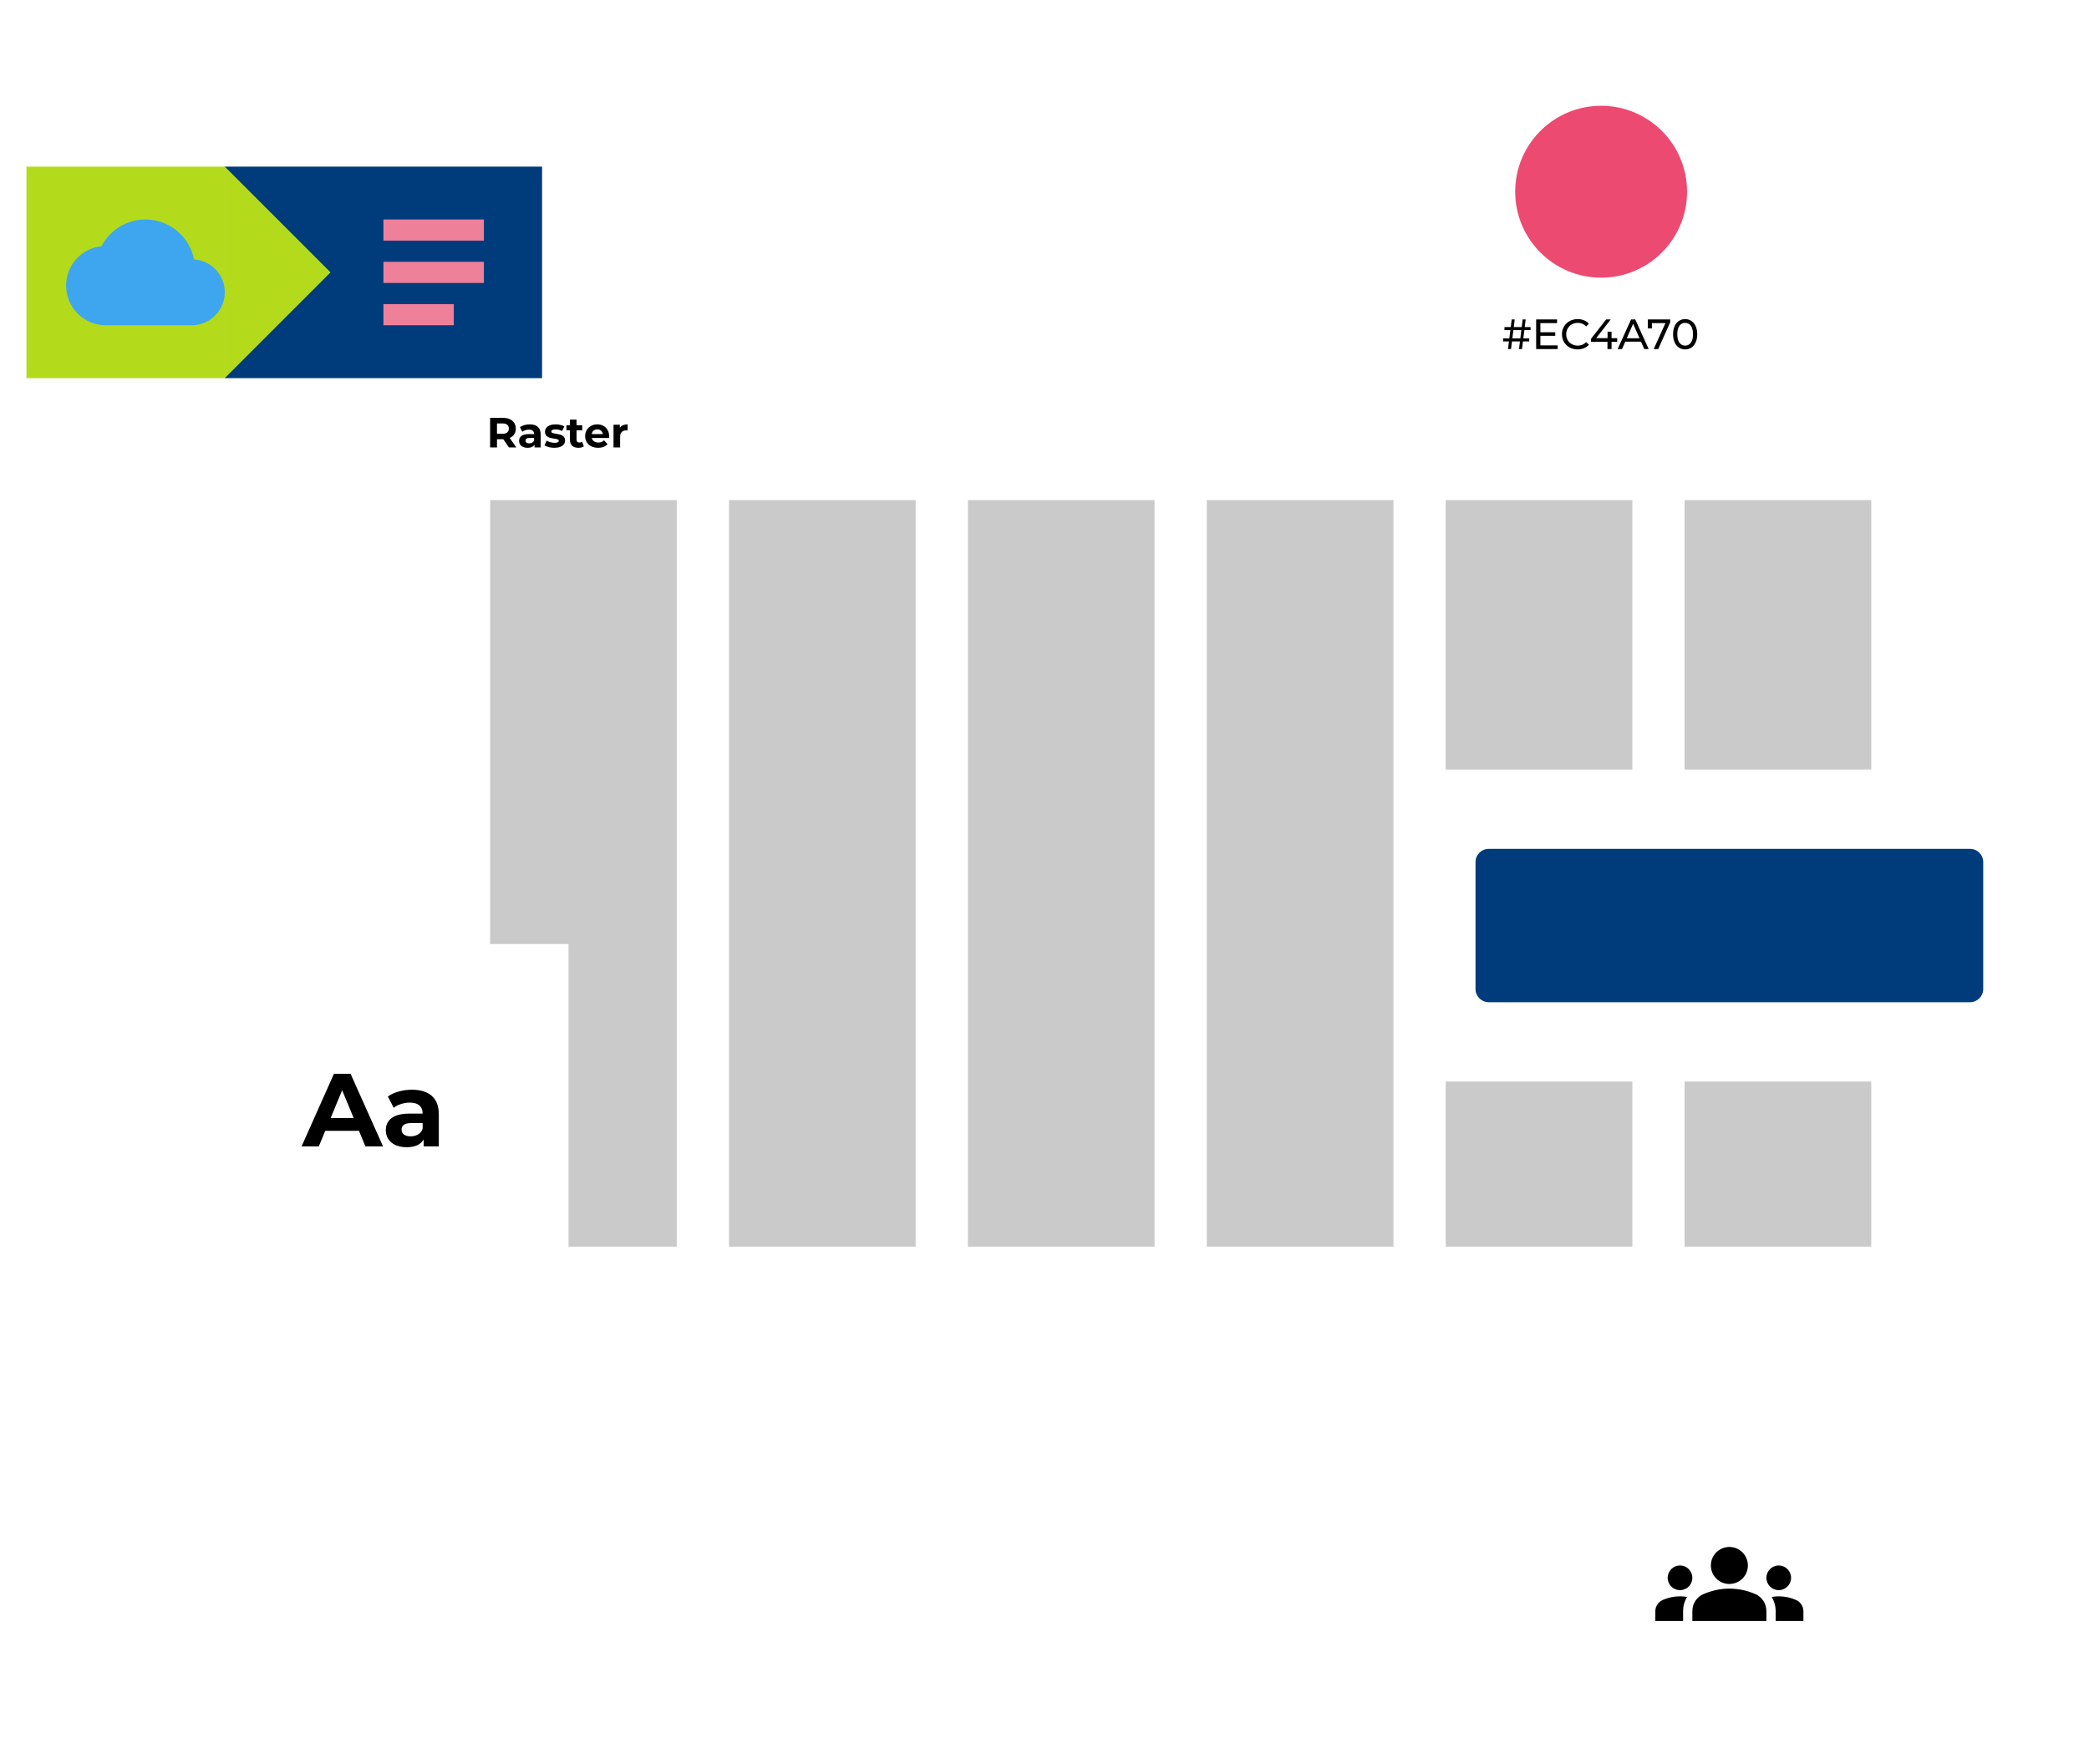 <svg width="790" height="667" viewBox="0 0 790 667" fill="none" xmlns="http://www.w3.org/2000/svg">
<g filter="url(#filter0_d)">
<rect width="116" height="116" transform="translate(596 541)" fill="white"/>
<path d="M654 600.75C657.803 600.75 661.163 601.66 663.893 602.85C666.413 603.97 668 606.49 668 609.22V613H640V609.243C640 606.49 641.587 603.97 644.107 602.873C646.837 601.66 650.197 600.75 654 600.75ZM635.333 601.333C637.9 601.333 640 599.233 640 596.667C640 594.1 637.9 592 635.333 592C632.767 592 630.667 594.1 630.667 596.667C630.667 599.233 632.767 601.333 635.333 601.333ZM637.97 603.9C637.107 603.76 636.243 603.667 635.333 603.667C633.023 603.667 630.83 604.157 628.847 605.02C627.12 605.767 626 607.447 626 609.337V613H636.5V609.243C636.5 607.307 637.037 605.487 637.97 603.9ZM672.667 601.333C675.233 601.333 677.333 599.233 677.333 596.667C677.333 594.1 675.233 592 672.667 592C670.1 592 668 594.1 668 596.667C668 599.233 670.1 601.333 672.667 601.333ZM682 609.337C682 607.447 680.88 605.767 679.153 605.02C677.17 604.157 674.977 603.667 672.667 603.667C671.757 603.667 670.893 603.76 670.03 603.9C670.963 605.487 671.5 607.307 671.5 609.243V613H682V609.337ZM654 585C657.873 585 661 588.127 661 592C661 595.873 657.873 599 654 599C650.127 599 647 595.873 647 592C647 588.127 650.127 585 654 585Z" fill="black"/>
</g>
<rect width="607" height="398.114" transform="translate(143 115.667)" fill="white"/>
<path d="M192.485 169.216L190.325 166.096H190.197H187.941V169.216H185.349V158.016H190.197C191.189 158.016 192.047 158.182 192.773 158.512C193.509 158.843 194.074 159.312 194.469 159.92C194.863 160.528 195.061 161.248 195.061 162.08C195.061 162.912 194.858 163.632 194.453 164.24C194.058 164.838 193.493 165.296 192.757 165.616L195.269 169.216H192.485ZM192.437 162.08C192.437 161.451 192.234 160.971 191.829 160.64C191.423 160.299 190.831 160.128 190.053 160.128H187.941V164.032H190.053C190.831 164.032 191.423 163.862 191.829 163.52C192.234 163.179 192.437 162.699 192.437 162.08Z" fill="black"/>
<path d="M200.332 160.48C201.666 160.48 202.69 160.8 203.404 161.44C204.119 162.07 204.476 163.024 204.476 164.304V169.216H202.14V168.144C201.671 168.944 200.796 169.344 199.516 169.344C198.855 169.344 198.279 169.232 197.788 169.008C197.308 168.784 196.94 168.475 196.684 168.08C196.428 167.686 196.3 167.238 196.3 166.736C196.3 165.936 196.599 165.307 197.196 164.848C197.804 164.39 198.738 164.16 199.996 164.16H201.98C201.98 163.616 201.815 163.2 201.484 162.912C201.154 162.614 200.658 162.464 199.996 162.464C199.538 162.464 199.084 162.539 198.636 162.688C198.199 162.827 197.826 163.019 197.516 163.264L196.62 161.52C197.09 161.19 197.65 160.934 198.3 160.752C198.962 160.571 199.639 160.48 200.332 160.48ZM200.14 167.664C200.567 167.664 200.946 167.568 201.276 167.376C201.607 167.174 201.842 166.88 201.98 166.496V165.616H200.268C199.244 165.616 198.732 165.952 198.732 166.624C198.732 166.944 198.855 167.2 199.1 167.392C199.356 167.574 199.703 167.664 200.14 167.664Z" fill="black"/>
<path d="M209.631 169.344C208.917 169.344 208.218 169.259 207.535 169.088C206.853 168.907 206.309 168.683 205.903 168.416L206.735 166.624C207.119 166.87 207.583 167.072 208.127 167.232C208.671 167.382 209.205 167.456 209.727 167.456C210.783 167.456 211.311 167.195 211.311 166.672C211.311 166.427 211.167 166.251 210.879 166.144C210.591 166.038 210.149 165.947 209.551 165.872C208.847 165.766 208.266 165.643 207.807 165.504C207.349 165.366 206.949 165.12 206.607 164.768C206.277 164.416 206.111 163.915 206.111 163.264C206.111 162.72 206.266 162.24 206.575 161.824C206.895 161.398 207.354 161.067 207.951 160.832C208.559 160.598 209.274 160.48 210.095 160.48C210.703 160.48 211.306 160.55 211.903 160.688C212.511 160.816 213.013 160.998 213.407 161.232L212.575 163.008C211.818 162.582 210.991 162.368 210.095 162.368C209.562 162.368 209.162 162.443 208.895 162.592C208.629 162.742 208.495 162.934 208.495 163.168C208.495 163.435 208.639 163.622 208.927 163.728C209.215 163.835 209.674 163.936 210.303 164.032C211.007 164.15 211.583 164.278 212.031 164.416C212.479 164.544 212.869 164.784 213.199 165.136C213.53 165.488 213.695 165.979 213.695 166.608C213.695 167.142 213.535 167.616 213.215 168.032C212.895 168.448 212.426 168.774 211.807 169.008C211.199 169.232 210.474 169.344 209.631 169.344Z" fill="black"/>
<path d="M220.787 168.8C220.542 168.982 220.238 169.12 219.875 169.216C219.523 169.302 219.15 169.344 218.755 169.344C217.731 169.344 216.937 169.083 216.371 168.56C215.817 168.038 215.539 167.27 215.539 166.256V162.72H214.211V160.8H215.539V158.704H218.035V160.8H220.179V162.72H218.035V166.224C218.035 166.587 218.126 166.87 218.307 167.072C218.499 167.264 218.766 167.36 219.107 167.36C219.502 167.36 219.838 167.254 220.115 167.04L220.787 168.8Z" fill="black"/>
<path d="M230.355 164.944C230.355 164.976 230.339 165.2 230.307 165.616H223.795C223.912 166.15 224.189 166.571 224.627 166.88C225.064 167.19 225.608 167.344 226.259 167.344C226.707 167.344 227.101 167.28 227.443 167.152C227.795 167.014 228.12 166.8 228.419 166.512L229.747 167.952C228.936 168.88 227.752 169.344 226.195 169.344C225.224 169.344 224.365 169.158 223.619 168.784C222.872 168.4 222.296 167.872 221.891 167.2C221.485 166.528 221.283 165.766 221.283 164.912C221.283 164.07 221.48 163.312 221.875 162.64C222.28 161.958 222.829 161.43 223.523 161.056C224.227 160.672 225.011 160.48 225.875 160.48C226.717 160.48 227.48 160.662 228.163 161.024C228.845 161.387 229.379 161.91 229.763 162.592C230.157 163.264 230.355 164.048 230.355 164.944ZM225.891 162.368C225.325 162.368 224.851 162.528 224.467 162.848C224.083 163.168 223.848 163.606 223.763 164.16H228.003C227.917 163.616 227.683 163.184 227.299 162.864C226.915 162.534 226.445 162.368 225.891 162.368Z" fill="black"/>
<path d="M234.401 161.744C234.699 161.328 235.099 161.014 235.601 160.8C236.113 160.587 236.699 160.48 237.361 160.48V162.784C237.083 162.763 236.897 162.752 236.801 162.752C236.086 162.752 235.526 162.955 235.121 163.36C234.715 163.755 234.513 164.352 234.513 165.152V169.216H232.017V160.608H234.401V161.744Z" fill="black"/>
<rect width="522.302" height="282.326" transform="translate(185.349 189.107)" fill="white"/>
<rect x="185.349" y="189.107" width="70.581" height="282.326" fill="#CACACA"/>
<rect x="275.693" y="189.107" width="70.581" height="282.326" fill="#CACACA"/>
<rect x="366.037" y="189.107" width="70.581" height="282.326" fill="#CACACA"/>
<rect x="456.381" y="189.107" width="70.581" height="282.326" fill="#CACACA"/>
<rect x="546.726" y="189.107" width="70.581" height="282.326" fill="#CACACA"/>
<rect x="637.07" y="189.107" width="70.581" height="282.326" fill="#CACACA"/>
<g filter="url(#filter1_d)">
<rect width="150" height="125.882" transform="translate(65 357)" fill="white"/>
<path d="M135.75 427.632H122.997L120.564 433.518H114.05L126.293 406.05H132.571L144.853 433.518H138.183L135.75 427.632ZM133.749 422.806L129.393 412.289L125.037 422.806H133.749Z" fill="black"/>
<path d="M155.787 412.093C159.057 412.093 161.568 412.878 163.321 414.447C165.074 415.991 165.95 418.332 165.95 421.471V433.518H160.221V430.889C159.07 432.851 156.925 433.832 153.786 433.832C152.164 433.832 150.751 433.557 149.548 433.008C148.37 432.459 147.468 431.7 146.84 430.732C146.212 429.764 145.898 428.665 145.898 427.436C145.898 425.474 146.631 423.93 148.096 422.806C149.587 421.681 151.876 421.118 154.963 421.118H159.828C159.828 419.784 159.423 418.764 158.612 418.058C157.801 417.325 156.585 416.959 154.963 416.959C153.838 416.959 152.726 417.142 151.627 417.508C150.555 417.848 149.639 418.319 148.881 418.921L146.683 414.644C147.834 413.833 149.208 413.205 150.803 412.76C152.425 412.315 154.086 412.093 155.787 412.093ZM155.316 429.712C156.362 429.712 157.291 429.476 158.102 429.005C158.913 428.508 159.488 427.789 159.828 426.847V424.689H155.63C153.118 424.689 151.863 425.513 151.863 427.161C151.863 427.946 152.164 428.574 152.765 429.045C153.393 429.489 154.243 429.712 155.316 429.712Z" fill="black"/>
</g>
<g filter="url(#filter2_d)">
<rect width="135" height="157" transform="translate(538 10)" fill="white"/>
<circle cx="605.5" cy="72.5" r="32.5" fill="#EC4A70"/>
<path d="M576.464 124.848L576.08 127.952H578.304V129.12H575.936L575.584 132H574.448L574.8 129.12H571.776L571.424 132H570.288L570.64 129.12H568.432V127.952H570.784L571.184 124.848H568.944V123.68H571.328L571.68 120.8H572.816L572.464 123.68H575.472L575.824 120.8H576.96L576.608 123.68H578.816V124.848H576.464ZM575.328 124.848H572.32L571.92 127.952H574.944L575.328 124.848ZM589.058 130.608V132H580.93V120.8H588.834V122.192H582.53V125.632H588.146V126.992H582.53V130.608H589.058ZM596.61 132.128C595.49 132.128 594.477 131.883 593.57 131.392C592.674 130.891 591.97 130.208 591.458 129.344C590.946 128.469 590.69 127.488 590.69 126.4C590.69 125.312 590.946 124.336 591.458 123.472C591.97 122.597 592.679 121.915 593.586 121.424C594.493 120.923 595.506 120.672 596.626 120.672C597.501 120.672 598.301 120.821 599.026 121.12C599.751 121.408 600.37 121.84 600.882 122.416L599.842 123.424C598.999 122.539 597.949 122.096 596.69 122.096C595.858 122.096 595.106 122.283 594.434 122.656C593.762 123.029 593.234 123.547 592.85 124.208C592.477 124.859 592.29 125.589 592.29 126.4C592.29 127.211 592.477 127.947 592.85 128.608C593.234 129.259 593.762 129.771 594.434 130.144C595.106 130.517 595.858 130.704 596.69 130.704C597.938 130.704 598.989 130.256 599.842 129.36L600.882 130.368C600.37 130.944 599.746 131.381 599.01 131.68C598.285 131.979 597.485 132.128 596.61 132.128ZM611.575 129.248H609.447V132H607.895V129.248H601.671V128.128L607.399 120.8H609.127L603.639 127.872H607.943V125.44H609.447V127.872H611.575V129.248ZM620.582 129.2H614.63L613.398 132H611.75L616.822 120.8H618.406L623.494 132H621.814L620.582 129.2ZM620.022 127.92L617.606 122.432L615.19 127.92H620.022ZM631.616 120.8V121.888L627.088 132H625.392L629.824 122.192H624.704V124.192H623.168V120.8H631.616ZM637.282 132.128C636.396 132.128 635.607 131.904 634.914 131.456C634.231 130.997 633.692 130.336 633.298 129.472C632.903 128.608 632.706 127.584 632.706 126.4C632.706 125.216 632.903 124.192 633.298 123.328C633.692 122.464 634.231 121.808 634.914 121.36C635.607 120.901 636.396 120.672 637.282 120.672C638.156 120.672 638.935 120.901 639.618 121.36C640.311 121.808 640.855 122.464 641.25 123.328C641.644 124.192 641.842 125.216 641.842 126.4C641.842 127.584 641.644 128.608 641.25 129.472C640.855 130.336 640.311 130.997 639.618 131.456C638.935 131.904 638.156 132.128 637.282 132.128ZM637.282 130.704C638.178 130.704 638.892 130.336 639.426 129.6C639.97 128.864 640.242 127.797 640.242 126.4C640.242 125.003 639.97 123.936 639.426 123.2C638.892 122.464 638.178 122.096 637.282 122.096C636.375 122.096 635.65 122.464 635.106 123.2C634.572 123.936 634.306 125.003 634.306 126.4C634.306 127.797 634.572 128.864 635.106 129.6C635.65 130.336 636.375 130.704 637.282 130.704Z" fill="black"/>
</g>
<g filter="url(#filter3_d)">
<rect width="252" height="118" transform="translate(528 291)" fill="white"/>
<path d="M558 326C558 323.239 560.239 321 563 321H745C747.761 321 750 323.239 750 326V374C750 376.761 747.761 379 745 379H563C560.239 379 558 376.761 558 374V326Z" fill="#003B7C"/>
<path d="M599.52 349.74C600.333 349.967 600.973 350.38 601.44 350.98C601.907 351.567 602.14 352.313 602.14 353.22C602.14 354.433 601.68 355.367 600.76 356.02C599.853 356.673 598.527 357 596.78 357H590.1V343H596.38C597.98 343 599.213 343.32 600.08 343.96C600.96 344.6 601.4 345.487 601.4 346.62C601.4 347.353 601.227 347.987 600.88 348.52C600.547 349.053 600.093 349.46 599.52 349.74ZM592.1 344.62V349.1H596.2C597.227 349.1 598.013 348.913 598.56 348.54C599.12 348.153 599.4 347.593 599.4 346.86C599.4 346.127 599.12 345.573 598.56 345.2C598.013 344.813 597.227 344.62 596.2 344.62H592.1ZM596.7 355.38C597.833 355.38 598.687 355.193 599.26 354.82C599.833 354.447 600.12 353.86 600.12 353.06C600.12 351.5 598.98 350.72 596.7 350.72H592.1V355.38H596.7ZM614.837 346.4V357H613.017V355.4C612.63 355.947 612.117 356.373 611.477 356.68C610.85 356.973 610.163 357.12 609.417 357.12C608.003 357.12 606.89 356.733 606.077 355.96C605.263 355.173 604.857 354.02 604.857 352.5V346.4H606.777V352.28C606.777 353.307 607.023 354.087 607.517 354.62C608.01 355.14 608.717 355.4 609.637 355.4C610.65 355.4 611.45 355.093 612.037 354.48C612.623 353.867 612.917 353 612.917 351.88V346.4H614.837ZM624.452 356.38C624.172 356.62 623.825 356.807 623.412 356.94C622.999 357.06 622.572 357.12 622.132 357.12C621.065 357.12 620.239 356.833 619.652 356.26C619.065 355.687 618.772 354.867 618.772 353.8V347.98H616.972V346.4H618.772V344.08H620.692V346.4H623.732V347.98H620.692V353.72C620.692 354.293 620.832 354.733 621.112 355.04C621.405 355.347 621.819 355.5 622.352 355.5C622.939 355.5 623.439 355.333 623.852 355L624.452 356.38ZM632.479 356.38C632.199 356.62 631.853 356.807 631.439 356.94C631.026 357.06 630.599 357.12 630.159 357.12C629.093 357.12 628.266 356.833 627.679 356.26C627.093 355.687 626.799 354.867 626.799 353.8V347.98H624.999V346.4H626.799V344.08H628.719V346.4H631.759V347.98H628.719V353.72C628.719 354.293 628.859 354.733 629.139 355.04C629.433 355.347 629.846 355.5 630.379 355.5C630.966 355.5 631.466 355.333 631.879 355L632.479 356.38ZM638.989 357.12C637.936 357.12 636.989 356.887 636.149 356.42C635.309 355.953 634.649 355.313 634.169 354.5C633.702 353.673 633.469 352.74 633.469 351.7C633.469 350.66 633.702 349.733 634.169 348.92C634.649 348.093 635.309 347.453 636.149 347C636.989 346.533 637.936 346.3 638.989 346.3C640.042 346.3 640.982 346.533 641.809 347C642.649 347.453 643.302 348.093 643.769 348.92C644.249 349.733 644.489 350.66 644.489 351.7C644.489 352.74 644.249 353.673 643.769 354.5C643.302 355.313 642.649 355.953 641.809 356.42C640.982 356.887 640.042 357.12 638.989 357.12ZM638.989 355.44C639.669 355.44 640.276 355.287 640.809 354.98C641.356 354.66 641.782 354.22 642.089 353.66C642.396 353.087 642.549 352.433 642.549 351.7C642.549 350.967 642.396 350.32 642.089 349.76C641.782 349.187 641.356 348.747 640.809 348.44C640.276 348.133 639.669 347.98 638.989 347.98C638.309 347.98 637.696 348.133 637.149 348.44C636.616 348.747 636.189 349.187 635.869 349.76C635.562 350.32 635.409 350.967 635.409 351.7C635.409 352.433 635.562 353.087 635.869 353.66C636.189 354.22 636.616 354.66 637.149 354.98C637.696 355.287 638.309 355.44 638.989 355.44ZM652.804 346.3C654.151 346.3 655.218 346.693 656.004 347.48C656.804 348.253 657.204 349.393 657.204 350.9V357H655.284V351.12C655.284 350.093 655.038 349.32 654.544 348.8C654.051 348.28 653.344 348.02 652.424 348.02C651.384 348.02 650.564 348.327 649.964 348.94C649.364 349.54 649.064 350.407 649.064 351.54V357H647.144V346.4H648.984V348C649.371 347.453 649.891 347.033 650.544 346.74C651.211 346.447 651.964 346.3 652.804 346.3ZM666.409 343H668.409V355.26H675.989V357H666.409V343ZM681.922 346.3C683.389 346.3 684.509 346.66 685.282 347.38C686.069 348.1 686.462 349.173 686.462 350.6V357H684.642V355.6C684.322 356.093 683.862 356.473 683.262 356.74C682.676 356.993 681.976 357.12 681.162 357.12C679.976 357.12 679.022 356.833 678.302 356.26C677.596 355.687 677.242 354.933 677.242 354C677.242 353.067 677.582 352.32 678.262 351.76C678.942 351.187 680.022 350.9 681.502 350.9H684.542V350.52C684.542 349.693 684.302 349.06 683.822 348.62C683.342 348.18 682.636 347.96 681.702 347.96C681.076 347.96 680.462 348.067 679.862 348.28C679.262 348.48 678.756 348.753 678.342 349.1L677.542 347.66C678.089 347.22 678.742 346.887 679.502 346.66C680.262 346.42 681.069 346.3 681.922 346.3ZM681.482 355.64C682.216 355.64 682.849 355.48 683.382 355.16C683.916 354.827 684.302 354.36 684.542 353.76V352.28H681.582C679.956 352.28 679.142 352.827 679.142 353.92C679.142 354.453 679.349 354.873 679.762 355.18C680.176 355.487 680.749 355.64 681.482 355.64ZM695.635 346.3C696.662 346.3 697.582 346.527 698.395 346.98C699.209 347.433 699.842 348.067 700.295 348.88C700.762 349.693 700.995 350.633 700.995 351.7C700.995 352.767 700.762 353.713 700.295 354.54C699.842 355.353 699.209 355.987 698.395 356.44C697.582 356.893 696.662 357.12 695.635 357.12C694.849 357.12 694.129 356.967 693.475 356.66C692.822 356.353 692.282 355.907 691.855 355.32V357H690.015V342.16H691.935V348C692.362 347.44 692.895 347.02 693.535 346.74C694.175 346.447 694.875 346.3 695.635 346.3ZM695.475 355.44C696.155 355.44 696.762 355.287 697.295 354.98C697.842 354.66 698.269 354.22 698.575 353.66C698.895 353.087 699.055 352.433 699.055 351.7C699.055 350.967 698.895 350.32 698.575 349.76C698.269 349.187 697.842 348.747 697.295 348.44C696.762 348.133 696.155 347.98 695.475 347.98C694.809 347.98 694.202 348.133 693.655 348.44C693.109 348.747 692.682 349.187 692.375 349.76C692.069 350.32 691.915 350.967 691.915 351.7C691.915 352.433 692.069 353.087 692.375 353.66C692.682 354.22 693.109 354.66 693.655 354.98C694.202 355.287 694.809 355.44 695.475 355.44ZM713.228 351.76C713.228 351.907 713.215 352.1 713.188 352.34H704.588C704.708 353.273 705.115 354.027 705.808 354.6C706.515 355.16 707.388 355.44 708.428 355.44C709.695 355.44 710.715 355.013 711.488 354.16L712.548 355.4C712.068 355.96 711.468 356.387 710.748 356.68C710.041 356.973 709.248 357.12 708.368 357.12C707.248 357.12 706.255 356.893 705.388 356.44C704.521 355.973 703.848 355.327 703.368 354.5C702.901 353.673 702.668 352.74 702.668 351.7C702.668 350.673 702.895 349.747 703.348 348.92C703.815 348.093 704.448 347.453 705.248 347C706.061 346.533 706.975 346.3 707.988 346.3C709.001 346.3 709.901 346.533 710.688 347C711.488 347.453 712.108 348.093 712.548 348.92C713.001 349.747 713.228 350.693 713.228 351.76ZM707.988 347.92C707.068 347.92 706.295 348.2 705.668 348.76C705.055 349.32 704.695 350.053 704.588 350.96H711.388C711.281 350.067 710.915 349.34 710.288 348.78C709.675 348.207 708.908 347.92 707.988 347.92ZM715.894 342.16H717.814V357H715.894V342.16Z" fill="#003B7C"/>
</g>
<g clip-path="url(#clip0)" filter="url(#filter4_d)">
<rect width="195" height="80" transform="translate(10 63)" fill="white"/>
<rect x="85" y="63" width="160" height="80" fill="#003B7C"/>
<rect x="-35" y="63" width="120" height="80" fill="#B4DA1C"/>
<path d="M125 103L85 63V143L125 103Z" fill="#B4DA1C"/>
<path d="M73.375 98.1C71.675 89.475 64.1 83 55 83C47.775 83 41.5 87.1 38.375 93.1C30.85 93.9 25 100.275 25 108C25 116.275 31.725 123 40 123H72.5C79.4 123 85 117.4 85 110.5C85 103.9 79.875 98.55 73.375 98.1Z" fill="#3DA6EE"/>
<path d="M171.6 123H145V115H171.6V123ZM183 107H145V99H183V107ZM183 91H145V83H183V91Z" fill="#EF809A"/>
</g>
<defs>
<filter id="filter0_d" x="586" y="531" width="136" height="136" filterUnits="userSpaceOnUse" color-interpolation-filters="sRGB">
<feFlood flood-opacity="0" result="BackgroundImageFix"/>
<feColorMatrix in="SourceAlpha" type="matrix" values="0 0 0 0 0 0 0 0 0 0 0 0 0 0 0 0 0 0 127 0"/>
<feOffset/>
<feGaussianBlur stdDeviation="5"/>
<feColorMatrix type="matrix" values="0 0 0 0 0 0 0 0 0 0 0 0 0 0 0 0 0 0 0.41 0"/>
<feBlend mode="normal" in2="BackgroundImageFix" result="effect1_dropShadow"/>
<feBlend mode="normal" in="SourceGraphic" in2="effect1_dropShadow" result="shape"/>
</filter>
<filter id="filter1_d" x="48.65" y="340.65" width="182.7" height="158.582" filterUnits="userSpaceOnUse" color-interpolation-filters="sRGB">
<feFlood flood-opacity="0" result="BackgroundImageFix"/>
<feColorMatrix in="SourceAlpha" type="matrix" values="0 0 0 0 0 0 0 0 0 0 0 0 0 0 0 0 0 0 127 0"/>
<feOffset/>
<feGaussianBlur stdDeviation="8.175"/>
<feColorMatrix type="matrix" values="0 0 0 0 0 0 0 0 0 0 0 0 0 0 0 0 0 0 0.41 0"/>
<feBlend mode="normal" in2="BackgroundImageFix" result="effect1_dropShadow"/>
<feBlend mode="normal" in="SourceGraphic" in2="effect1_dropShadow" result="shape"/>
</filter>
<filter id="filter2_d" x="528" y="0" width="155" height="177" filterUnits="userSpaceOnUse" color-interpolation-filters="sRGB">
<feFlood flood-opacity="0" result="BackgroundImageFix"/>
<feColorMatrix in="SourceAlpha" type="matrix" values="0 0 0 0 0 0 0 0 0 0 0 0 0 0 0 0 0 0 127 0"/>
<feOffset/>
<feGaussianBlur stdDeviation="5"/>
<feColorMatrix type="matrix" values="0 0 0 0 0 0 0 0 0 0 0 0 0 0 0 0 0 0 0.41 0"/>
<feBlend mode="normal" in2="BackgroundImageFix" result="effect1_dropShadow"/>
<feBlend mode="normal" in="SourceGraphic" in2="effect1_dropShadow" result="shape"/>
</filter>
<filter id="filter3_d" x="518" y="281" width="272" height="138" filterUnits="userSpaceOnUse" color-interpolation-filters="sRGB">
<feFlood flood-opacity="0" result="BackgroundImageFix"/>
<feColorMatrix in="SourceAlpha" type="matrix" values="0 0 0 0 0 0 0 0 0 0 0 0 0 0 0 0 0 0 127 0"/>
<feOffset/>
<feGaussianBlur stdDeviation="5"/>
<feColorMatrix type="matrix" values="0 0 0 0 0 0 0 0 0 0 0 0 0 0 0 0 0 0 0.41 0"/>
<feBlend mode="normal" in2="BackgroundImageFix" result="effect1_dropShadow"/>
<feBlend mode="normal" in="SourceGraphic" in2="effect1_dropShadow" result="shape"/>
</filter>
<filter id="filter4_d" x="0" y="53" width="215" height="100" filterUnits="userSpaceOnUse" color-interpolation-filters="sRGB">
<feFlood flood-opacity="0" result="BackgroundImageFix"/>
<feColorMatrix in="SourceAlpha" type="matrix" values="0 0 0 0 0 0 0 0 0 0 0 0 0 0 0 0 0 0 127 0"/>
<feOffset/>
<feGaussianBlur stdDeviation="5"/>
<feColorMatrix type="matrix" values="0 0 0 0 0 0 0 0 0 0 0 0 0 0 0 0 0 0 0.41 0"/>
<feBlend mode="normal" in2="BackgroundImageFix" result="effect1_dropShadow"/>
<feBlend mode="normal" in="SourceGraphic" in2="effect1_dropShadow" result="shape"/>
</filter>
<clipPath id="clip0">
<rect width="195" height="80" fill="white" transform="translate(10 63)"/>
</clipPath>
</defs>
</svg>
